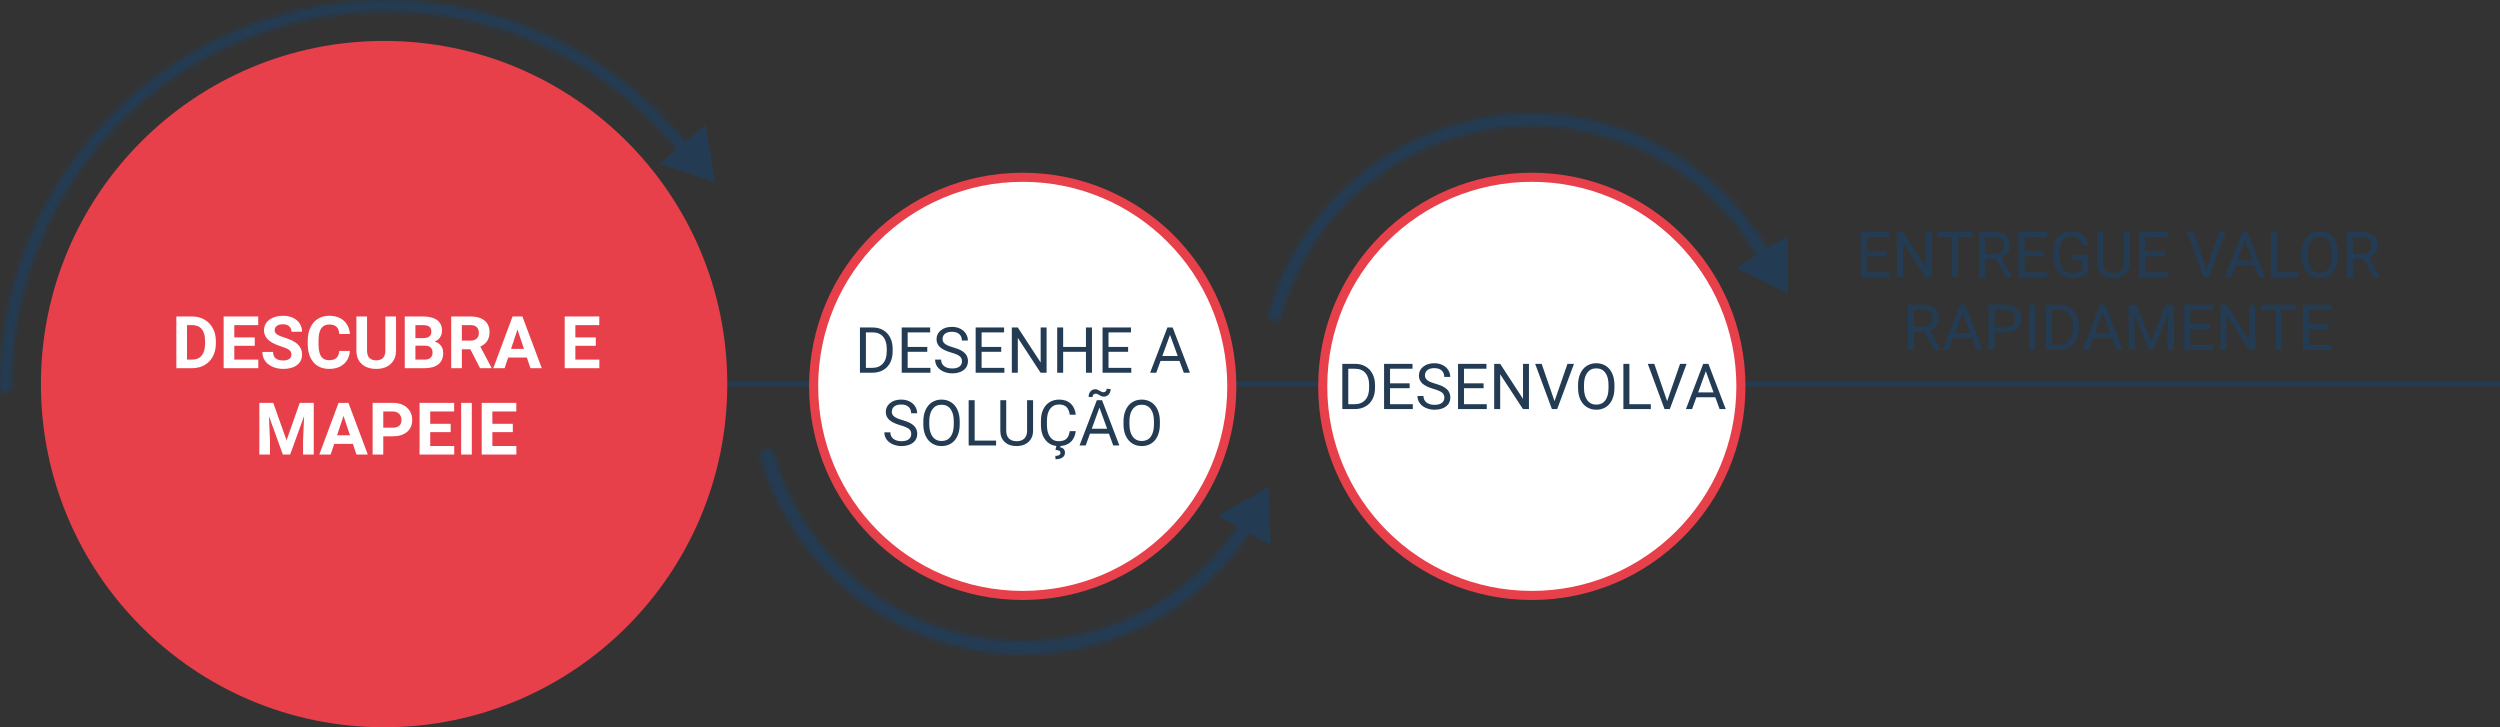 <svg width="550" height="160" viewBox="0 0 550 160" fill="none" xmlns="http://www.w3.org/2000/svg">
<rect x="0" y="0" width="550" height="160" fill="#333333" stroke="none"/>
<line x1="160" y1="84.5" x2="550" y2="84.5" stroke="#233C54"/>
<mask id="path-2-inside-1" fill="white">
<path d="M276.955 114.011C271.019 124.287 262.17 132.572 251.526 137.818C240.881 143.064 228.92 145.036 217.155 143.485C205.39 141.933 194.35 136.928 185.429 129.102C176.509 121.275 170.11 110.98 167.041 99.516L169.903 98.75C172.82 109.648 178.903 119.435 187.383 126.875C195.863 134.315 206.359 139.073 217.543 140.548C228.727 142.023 240.097 140.148 250.216 135.161C260.335 130.174 268.747 122.298 274.39 112.53L276.955 114.011Z"/>
</mask>
<path d="M276.955 114.011C271.019 124.287 262.17 132.572 251.526 137.818C240.881 143.064 228.92 145.036 217.155 143.485C205.39 141.933 194.35 136.928 185.429 129.102C176.509 121.275 170.11 110.98 167.041 99.516L169.903 98.75C172.82 109.648 178.903 119.435 187.383 126.875C195.863 134.315 206.359 139.073 217.543 140.548C228.727 142.023 240.097 140.148 250.216 135.161C260.335 130.174 268.747 122.298 274.39 112.53L276.955 114.011Z" fill="white" stroke="#233C54" stroke-width="4" mask="url(#path-2-inside-1)"/>
<circle cx="225" cy="85" r="46" fill="white" stroke="#E7404A" stroke-width="2"/>
<mask id="path-4-inside-2" fill="white">
<path d="M278.866 70.154C281.94 58.115 288.676 47.328 298.144 39.281C307.612 31.234 319.345 26.326 331.722 25.233C344.099 24.14 356.511 26.916 367.242 33.179C377.974 39.442 386.496 48.882 391.633 60.196L389.194 61.303C384.287 50.494 376.145 41.475 365.892 35.492C355.64 29.509 343.782 26.856 331.958 27.9C320.133 28.945 308.924 33.634 299.879 41.322C290.833 49.009 284.398 59.315 281.46 70.817L278.866 70.154Z"/>
</mask>
<path d="M278.866 70.154C281.94 58.115 288.676 47.328 298.144 39.281C307.612 31.234 319.345 26.326 331.722 25.233C344.099 24.14 356.511 26.916 367.242 33.179C377.974 39.442 386.496 48.882 391.633 60.196L389.194 61.303C384.287 50.494 376.145 41.475 365.892 35.492C355.64 29.509 343.782 26.856 331.958 27.9C320.133 28.945 308.924 33.634 299.879 41.322C290.833 49.009 284.398 59.315 281.46 70.817L278.866 70.154Z" fill="white" stroke="#233C54" stroke-width="4" mask="url(#path-4-inside-2)"/>
<circle cx="337" cy="85" r="46" fill="white" stroke="#E7404A" stroke-width="2"/>
<mask id="path-6-inside-3" fill="white">
<path d="M153.002 34.003C142.232 19.642 127.193 9.06 110.039 3.772C92.886 -1.516 74.498 -1.238 57.513 4.567C40.527 10.372 25.815 21.405 15.485 36.085C5.155 50.765 -0.262 68.339 0.01 86.287L2.496 86.249C2.232 68.826 7.491 51.767 17.519 37.516C27.546 23.266 41.828 12.555 58.317 6.92C74.805 1.285 92.655 1.015 109.307 6.148C125.959 11.281 140.558 21.554 151.013 35.495L153.002 34.003Z"/>
</mask>
<path d="M153.002 34.003C142.232 19.642 127.193 9.06 110.039 3.772C92.886 -1.516 74.498 -1.238 57.513 4.567C40.527 10.372 25.815 21.405 15.485 36.085C5.155 50.765 -0.262 68.339 0.01 86.287L2.496 86.249C2.232 68.826 7.491 51.767 17.519 37.516C27.546 23.266 41.828 12.555 58.317 6.92C74.805 1.285 92.655 1.015 109.307 6.148C125.959 11.281 140.558 21.554 151.013 35.495L153.002 34.003Z" stroke="#233C54" stroke-width="6" mask="url(#path-6-inside-3)"/>
<circle cx="84.5" cy="84.5" r="75.5" fill="#E7404A"/>
<path d="M38.797 81V69.625H42.297C43.297 69.625 44.19 69.852 44.977 70.305C45.768 70.753 46.385 71.393 46.828 72.227C47.271 73.055 47.492 73.997 47.492 75.055V75.578C47.492 76.635 47.273 77.576 46.836 78.398C46.404 79.221 45.792 79.859 45 80.312C44.208 80.766 43.315 80.995 42.32 81H38.797ZM41.141 71.523V79.117H42.273C43.19 79.117 43.891 78.818 44.375 78.219C44.859 77.62 45.107 76.763 45.117 75.648V75.047C45.117 73.891 44.878 73.016 44.398 72.422C43.919 71.823 43.219 71.523 42.297 71.523H41.141ZM56.047 76.07H51.547V79.117H56.828V81H49.203V69.625H56.812V71.523H51.547V74.234H56.047V76.07ZM64.102 78.016C64.102 77.573 63.945 77.234 63.633 77C63.32 76.76 62.758 76.51 61.945 76.25C61.133 75.984 60.49 75.724 60.016 75.469C58.724 74.771 58.078 73.831 58.078 72.648C58.078 72.034 58.25 71.487 58.594 71.008C58.943 70.523 59.44 70.146 60.086 69.875C60.737 69.604 61.466 69.469 62.273 69.469C63.086 69.469 63.81 69.617 64.445 69.914C65.081 70.206 65.573 70.62 65.922 71.156C66.276 71.693 66.453 72.302 66.453 72.984H64.109C64.109 72.463 63.945 72.06 63.617 71.773C63.289 71.482 62.828 71.336 62.234 71.336C61.661 71.336 61.216 71.458 60.898 71.703C60.581 71.943 60.422 72.26 60.422 72.656C60.422 73.026 60.607 73.336 60.977 73.586C61.352 73.836 61.901 74.07 62.625 74.289C63.958 74.69 64.93 75.188 65.539 75.781C66.148 76.375 66.453 77.115 66.453 78C66.453 78.984 66.081 79.758 65.336 80.32C64.591 80.878 63.589 81.156 62.328 81.156C61.453 81.156 60.656 80.997 59.938 80.68C59.219 80.357 58.669 79.917 58.289 79.359C57.914 78.802 57.727 78.156 57.727 77.422H60.078C60.078 78.677 60.828 79.305 62.328 79.305C62.885 79.305 63.32 79.193 63.633 78.969C63.945 78.74 64.102 78.422 64.102 78.016ZM76.977 77.211C76.888 78.435 76.435 79.398 75.617 80.102C74.805 80.805 73.732 81.156 72.398 81.156C70.94 81.156 69.792 80.667 68.953 79.688C68.12 78.703 67.703 77.354 67.703 75.641V74.945C67.703 73.852 67.896 72.888 68.281 72.055C68.667 71.221 69.216 70.583 69.93 70.141C70.648 69.693 71.482 69.469 72.43 69.469C73.742 69.469 74.799 69.82 75.602 70.523C76.404 71.227 76.867 72.213 76.992 73.484H74.648C74.591 72.75 74.385 72.219 74.031 71.891C73.682 71.557 73.148 71.391 72.43 71.391C71.648 71.391 71.062 71.672 70.672 72.234C70.287 72.792 70.088 73.659 70.078 74.836V75.695C70.078 76.924 70.263 77.823 70.633 78.391C71.008 78.958 71.596 79.242 72.398 79.242C73.122 79.242 73.662 79.078 74.016 78.75C74.375 78.417 74.581 77.904 74.633 77.211H76.977ZM87.125 69.625V77.117C87.125 78.362 86.734 79.346 85.953 80.07C85.177 80.794 84.115 81.156 82.766 81.156C81.438 81.156 80.383 80.805 79.602 80.102C78.82 79.398 78.422 78.432 78.406 77.203V69.625H80.75V77.133C80.75 77.878 80.927 78.422 81.281 78.766C81.641 79.104 82.135 79.273 82.766 79.273C84.083 79.273 84.753 78.581 84.773 77.195V69.625H87.125ZM89.047 81V69.625H93.031C94.412 69.625 95.458 69.891 96.172 70.422C96.885 70.948 97.242 71.721 97.242 72.742C97.242 73.299 97.099 73.792 96.812 74.219C96.526 74.641 96.128 74.951 95.617 75.148C96.201 75.294 96.659 75.588 96.992 76.031C97.331 76.474 97.5 77.016 97.5 77.656C97.5 78.75 97.151 79.578 96.453 80.141C95.755 80.703 94.76 80.99 93.469 81H89.047ZM91.391 76.047V79.117H93.398C93.951 79.117 94.38 78.987 94.688 78.727C95 78.461 95.156 78.096 95.156 77.633C95.156 76.591 94.617 76.062 93.539 76.047H91.391ZM91.391 74.391H93.125C94.307 74.37 94.898 73.898 94.898 72.977C94.898 72.461 94.747 72.091 94.445 71.867C94.148 71.638 93.677 71.523 93.031 71.523H91.391V74.391ZM103.477 76.836H101.609V81H99.266V69.625H103.492C104.836 69.625 105.872 69.924 106.602 70.523C107.331 71.122 107.695 71.969 107.695 73.062C107.695 73.838 107.526 74.487 107.188 75.008C106.854 75.523 106.346 75.935 105.664 76.242L108.125 80.891V81H105.609L103.477 76.836ZM101.609 74.938H103.5C104.089 74.938 104.544 74.789 104.867 74.492C105.19 74.19 105.352 73.776 105.352 73.25C105.352 72.713 105.198 72.292 104.891 71.984C104.589 71.677 104.122 71.523 103.492 71.523H101.609V74.938ZM115.906 78.656H111.797L111.016 81H108.523L112.758 69.625H114.93L119.188 81H116.695L115.906 78.656ZM112.43 76.758H115.273L113.844 72.5L112.43 76.758ZM131.078 76.07H126.578V79.117H131.859V81H124.234V69.625H131.844V71.523H126.578V74.234H131.078V76.07ZM60.117 88.625L63.039 96.875L65.945 88.625H69.023V100H66.672V96.891L66.906 91.523L63.836 100H62.227L59.164 91.531L59.398 96.891V100H57.055V88.625H60.117ZM77.633 97.656H73.523L72.742 100H70.25L74.484 88.625H76.656L80.914 100H78.422L77.633 97.656ZM74.156 95.758H77L75.57 91.5L74.156 95.758ZM84.32 95.992V100H81.977V88.625H86.414C87.268 88.625 88.018 88.781 88.664 89.094C89.315 89.406 89.815 89.852 90.164 90.43C90.513 91.003 90.688 91.656 90.688 92.391C90.688 93.505 90.305 94.385 89.539 95.031C88.779 95.672 87.724 95.992 86.375 95.992H84.32ZM84.32 94.094H86.414C87.034 94.094 87.505 93.948 87.828 93.656C88.156 93.365 88.32 92.948 88.32 92.406C88.32 91.849 88.156 91.398 87.828 91.055C87.5 90.711 87.047 90.534 86.469 90.523H84.32V94.094ZM99.148 95.07H94.648V98.117H99.93V100H92.305V88.625H99.914V90.523H94.648V93.234H99.148V95.07ZM103.797 100H101.453V88.625H103.797V100ZM112.82 95.07H108.32V98.117H113.602V100H105.977V88.625H113.586V90.523H108.32V93.234H112.82V95.07Z" fill="white"/>
<path d="M189.187 82V72.047H191.996C192.862 72.047 193.628 72.238 194.293 72.621C194.958 73.004 195.471 73.549 195.831 74.255C196.196 74.961 196.38 75.772 196.385 76.689V77.324C196.385 78.263 196.202 79.086 195.838 79.792C195.478 80.498 194.961 81.041 194.286 81.419C193.616 81.797 192.835 81.991 191.941 82H189.187ZM190.499 73.127V80.927H191.88C192.892 80.927 193.678 80.612 194.238 79.983C194.803 79.355 195.086 78.459 195.086 77.297V76.716C195.086 75.586 194.819 74.708 194.286 74.084C193.757 73.455 193.006 73.136 192.03 73.127H190.499ZM204 77.399H199.687V80.927H204.697V82H198.374V72.047H204.629V73.127H199.687V76.326H204V77.399ZM209.264 77.564C208.138 77.24 207.318 76.843 206.803 76.374C206.292 75.9 206.037 75.317 206.037 74.624C206.037 73.84 206.349 73.193 206.974 72.683C207.603 72.168 208.418 71.91 209.421 71.91C210.104 71.91 210.713 72.042 211.246 72.307C211.784 72.571 212.199 72.936 212.49 73.4C212.786 73.865 212.935 74.373 212.935 74.925H211.615C211.615 74.323 211.424 73.852 211.041 73.51C210.658 73.163 210.118 72.99 209.421 72.99C208.774 72.99 208.268 73.134 207.903 73.421C207.543 73.704 207.363 74.098 207.363 74.603C207.363 75.009 207.534 75.353 207.876 75.636C208.222 75.914 208.808 76.169 209.633 76.401C210.462 76.634 211.109 76.891 211.574 77.174C212.044 77.452 212.39 77.778 212.613 78.151C212.841 78.525 212.955 78.965 212.955 79.471C212.955 80.277 212.641 80.924 212.012 81.412C211.383 81.895 210.542 82.137 209.489 82.137C208.806 82.137 208.168 82.007 207.575 81.747C206.983 81.483 206.525 81.123 206.201 80.667C205.882 80.211 205.723 79.694 205.723 79.115H207.042C207.042 79.717 207.263 80.193 207.705 80.544C208.152 80.89 208.746 81.064 209.489 81.064C210.182 81.064 210.713 80.922 211.082 80.64C211.451 80.357 211.636 79.972 211.636 79.484C211.636 78.997 211.465 78.621 211.123 78.356C210.781 78.088 210.161 77.823 209.264 77.564ZM220.27 77.399H215.956V80.927H220.967V82H214.644V72.047H220.898V73.127H215.956V76.326H220.27V77.399ZM230.25 82H228.931L223.92 74.33V82H222.601V72.047H223.92L228.944 79.751V72.047H230.25V82ZM240.23 82H238.911V77.399H233.894V82H232.581V72.047H233.894V76.326H238.911V72.047H240.23V82ZM248.188 77.399H243.874V80.927H248.885V82H242.562V72.047H248.816V73.127H243.874V76.326H248.188V77.399ZM259.487 79.402H255.317L254.381 82H253.027L256.828 72.047H257.977L261.784 82H260.438L259.487 79.402ZM255.714 78.322H259.098L257.402 73.667L255.714 78.322ZM198.101 93.564C196.975 93.24 196.155 92.843 195.64 92.374C195.129 91.9 194.874 91.317 194.874 90.624C194.874 89.84 195.186 89.193 195.811 88.683C196.439 88.168 197.255 87.91 198.258 87.91C198.941 87.91 199.55 88.042 200.083 88.307C200.621 88.571 201.035 88.936 201.327 89.4C201.623 89.865 201.771 90.373 201.771 90.925H200.452C200.452 90.323 200.261 89.852 199.878 89.51C199.495 89.163 198.955 88.99 198.258 88.99C197.611 88.99 197.105 89.134 196.74 89.421C196.38 89.704 196.2 90.098 196.2 90.603C196.2 91.009 196.371 91.353 196.713 91.636C197.059 91.914 197.645 92.169 198.47 92.401C199.299 92.634 199.946 92.891 200.411 93.174C200.881 93.452 201.227 93.778 201.45 94.151C201.678 94.525 201.792 94.965 201.792 95.471C201.792 96.277 201.478 96.924 200.849 97.412C200.22 97.895 199.379 98.137 198.326 98.137C197.643 98.137 197.005 98.007 196.412 97.747C195.82 97.483 195.362 97.123 195.038 96.667C194.719 96.211 194.56 95.694 194.56 95.115H195.879C195.879 95.717 196.1 96.193 196.542 96.544C196.989 96.89 197.583 97.064 198.326 97.064C199.019 97.064 199.55 96.922 199.919 96.64C200.288 96.357 200.473 95.972 200.473 95.484C200.473 94.997 200.302 94.621 199.96 94.356C199.618 94.088 198.998 93.823 198.101 93.564ZM211.137 93.345C211.137 94.32 210.973 95.172 210.645 95.901C210.316 96.626 209.852 97.18 209.25 97.562C208.648 97.945 207.947 98.137 207.145 98.137C206.361 98.137 205.666 97.945 205.06 97.562C204.453 97.175 203.982 96.626 203.645 95.915C203.312 95.2 203.141 94.372 203.132 93.434V92.716C203.132 91.759 203.298 90.913 203.631 90.18C203.964 89.446 204.433 88.885 205.039 88.498C205.65 88.106 206.347 87.91 207.131 87.91C207.928 87.91 208.63 88.104 209.236 88.491C209.847 88.874 210.316 89.432 210.645 90.166C210.973 90.895 211.137 91.745 211.137 92.716V93.345ZM209.831 92.702C209.831 91.522 209.594 90.617 209.12 89.988C208.646 89.355 207.983 89.038 207.131 89.038C206.301 89.038 205.647 89.355 205.169 89.988C204.695 90.617 204.451 91.492 204.438 92.613V93.345C204.438 94.489 204.677 95.389 205.155 96.045C205.638 96.697 206.301 97.022 207.145 97.022C207.992 97.022 208.648 96.715 209.113 96.1C209.578 95.48 209.817 94.593 209.831 93.44V92.702ZM214.425 96.927H219.142V98H213.105V88.047H214.425V96.927ZM227.276 88.047V94.814C227.272 95.753 226.976 96.521 226.388 97.118C225.804 97.715 225.011 98.05 224.009 98.123L223.66 98.137C222.571 98.137 221.703 97.843 221.056 97.255C220.409 96.667 220.08 95.858 220.071 94.828V88.047H221.37V94.787C221.37 95.507 221.568 96.068 221.965 96.469C222.361 96.865 222.926 97.064 223.66 97.064C224.403 97.064 224.97 96.865 225.362 96.469C225.759 96.072 225.957 95.514 225.957 94.794V88.047H227.276ZM236.669 94.842C236.546 95.894 236.156 96.708 235.5 97.282C234.848 97.852 233.98 98.137 232.896 98.137C231.72 98.137 230.776 97.715 230.065 96.872C229.359 96.029 229.006 94.901 229.006 93.488V92.531C229.006 91.606 229.17 90.793 229.498 90.091C229.831 89.389 230.3 88.851 230.906 88.478C231.512 88.099 232.214 87.91 233.012 87.91C234.069 87.91 234.917 88.206 235.555 88.799C236.193 89.387 236.564 90.203 236.669 91.246H235.35C235.236 90.453 234.987 89.879 234.604 89.523C234.226 89.168 233.695 88.99 233.012 88.99C232.173 88.99 231.515 89.3 231.036 89.92C230.562 90.54 230.325 91.421 230.325 92.565V93.529C230.325 94.609 230.551 95.468 231.002 96.106C231.453 96.745 232.084 97.064 232.896 97.064C233.625 97.064 234.183 96.899 234.57 96.571C234.962 96.239 235.222 95.662 235.35 94.842H236.669ZM233.326 98.061L233.244 98.417C233.941 98.54 234.29 98.934 234.29 99.6C234.29 100.042 234.108 100.39 233.743 100.646C233.379 100.905 232.87 101.035 232.219 101.035L232.171 100.304C232.531 100.304 232.809 100.244 233.005 100.126C233.205 100.007 233.306 99.841 233.306 99.627C233.306 99.426 233.233 99.278 233.087 99.183C232.941 99.087 232.645 99.019 232.198 98.978L232.417 98.061H233.326ZM243.963 95.402H239.793L238.856 98H237.503L241.304 88.047H242.452L246.26 98H244.913L243.963 95.402ZM240.189 94.322H243.573L241.878 89.667L240.189 94.322ZM244.332 85.6C244.332 86.092 244.191 86.491 243.908 86.796C243.63 87.101 243.282 87.254 242.862 87.254C242.675 87.254 242.514 87.231 242.377 87.186C242.24 87.14 242.06 87.046 241.837 86.905C241.618 86.764 241.459 86.68 241.358 86.652C241.263 86.62 241.151 86.605 241.023 86.605C240.837 86.605 240.677 86.677 240.545 86.823C240.413 86.965 240.347 87.147 240.347 87.37L239.499 87.322C239.499 86.835 239.636 86.431 239.909 86.112C240.187 85.793 240.538 85.634 240.962 85.634C241.121 85.634 241.265 85.657 241.393 85.702C241.52 85.748 241.693 85.837 241.912 85.969C242.131 86.101 242.297 86.188 242.411 86.228C242.53 86.269 242.66 86.29 242.801 86.29C242.997 86.29 243.159 86.213 243.286 86.058C243.418 85.903 243.484 85.723 243.484 85.518L244.332 85.6ZM255.174 93.345C255.174 94.32 255.01 95.172 254.682 95.901C254.354 96.626 253.889 97.18 253.287 97.562C252.686 97.945 251.984 98.137 251.182 98.137C250.398 98.137 249.703 97.945 249.097 97.562C248.491 97.175 248.019 96.626 247.682 95.915C247.349 95.2 247.178 94.372 247.169 93.434V92.716C247.169 91.759 247.335 90.913 247.668 90.18C248.001 89.446 248.47 88.885 249.076 88.498C249.687 88.106 250.384 87.91 251.168 87.91C251.965 87.91 252.667 88.104 253.273 88.491C253.884 88.874 254.354 89.432 254.682 90.166C255.01 90.895 255.174 91.745 255.174 92.716V93.345ZM253.868 92.702C253.868 91.522 253.631 90.617 253.157 89.988C252.683 89.355 252.02 89.038 251.168 89.038C250.339 89.038 249.685 89.355 249.206 89.988C248.732 90.617 248.488 91.492 248.475 92.613V93.345C248.475 94.489 248.714 95.389 249.192 96.045C249.675 96.697 250.339 97.022 251.182 97.022C252.029 97.022 252.686 96.715 253.15 96.1C253.615 95.48 253.854 94.593 253.868 93.44V92.702Z" fill="#233C54"/>
<path d="M295.308 90V80.047H298.117C298.983 80.047 299.749 80.238 300.414 80.621C301.079 81.004 301.592 81.549 301.952 82.255C302.317 82.961 302.501 83.772 302.506 84.689V85.324C302.506 86.263 302.324 87.086 301.959 87.792C301.599 88.498 301.082 89.041 300.407 89.419C299.737 89.797 298.956 89.991 298.062 90H295.308ZM296.62 81.127V88.927H298.001C299.013 88.927 299.799 88.612 300.359 87.983C300.924 87.355 301.207 86.459 301.207 85.297V84.716C301.207 83.586 300.94 82.708 300.407 82.084C299.879 81.455 299.127 81.136 298.151 81.127H296.62ZM310.121 85.399H305.808V88.927H310.818V90H304.495V80.047H310.75V81.127H305.808V84.326H310.121V85.399ZM315.385 85.564C314.259 85.24 313.439 84.843 312.924 84.374C312.413 83.9 312.158 83.317 312.158 82.624C312.158 81.84 312.47 81.193 313.095 80.683C313.724 80.168 314.539 79.91 315.542 79.91C316.226 79.91 316.834 80.042 317.367 80.307C317.905 80.571 318.32 80.936 318.611 81.4C318.908 81.865 319.056 82.373 319.056 82.925H317.736C317.736 82.323 317.545 81.852 317.162 81.51C316.779 81.163 316.239 80.99 315.542 80.99C314.895 80.99 314.389 81.134 314.024 81.421C313.664 81.704 313.484 82.098 313.484 82.603C313.484 83.009 313.655 83.353 313.997 83.636C314.343 83.914 314.929 84.169 315.754 84.401C316.583 84.634 317.23 84.891 317.695 85.174C318.165 85.452 318.511 85.778 318.734 86.151C318.962 86.525 319.076 86.965 319.076 87.471C319.076 88.277 318.762 88.924 318.133 89.412C317.504 89.895 316.663 90.137 315.61 90.137C314.927 90.137 314.289 90.007 313.696 89.747C313.104 89.483 312.646 89.123 312.322 88.667C312.003 88.211 311.844 87.694 311.844 87.115H313.163C313.163 87.717 313.384 88.193 313.826 88.544C314.273 88.89 314.868 89.064 315.61 89.064C316.303 89.064 316.834 88.922 317.203 88.64C317.572 88.357 317.757 87.972 317.757 87.484C317.757 86.997 317.586 86.621 317.244 86.356C316.902 86.088 316.283 85.823 315.385 85.564ZM326.391 85.399H322.077V88.927H327.088V90H320.765V80.047H327.02V81.127H322.077V84.326H326.391V85.399ZM336.371 90H335.052L330.041 82.33V90H328.722V80.047H330.041L335.065 87.751V80.047H336.371V90ZM341.997 88.257L344.841 80.047H346.276L342.585 90H341.423L337.738 80.047H339.167L341.997 88.257ZM355.177 85.345C355.177 86.32 355.013 87.172 354.685 87.901C354.356 88.626 353.892 89.18 353.29 89.562C352.688 89.945 351.987 90.137 351.185 90.137C350.401 90.137 349.706 89.945 349.1 89.562C348.493 89.175 348.022 88.626 347.685 87.915C347.352 87.2 347.181 86.372 347.172 85.434V84.716C347.172 83.759 347.338 82.913 347.671 82.18C348.004 81.446 348.473 80.885 349.079 80.498C349.69 80.106 350.387 79.91 351.171 79.91C351.968 79.91 352.67 80.104 353.276 80.491C353.887 80.874 354.356 81.432 354.685 82.166C355.013 82.895 355.177 83.745 355.177 84.716V85.345ZM353.871 84.702C353.871 83.522 353.634 82.617 353.16 81.988C352.686 81.355 352.023 81.038 351.171 81.038C350.341 81.038 349.688 81.355 349.209 81.988C348.735 82.617 348.491 83.492 348.478 84.613V85.345C348.478 86.489 348.717 87.389 349.195 88.045C349.678 88.697 350.341 89.022 351.185 89.022C352.032 89.022 352.688 88.715 353.153 88.1C353.618 87.48 353.857 86.593 353.871 85.44V84.702ZM358.465 88.927H363.182V90H357.146V80.047H358.465V88.927ZM366.771 88.257L369.614 80.047H371.05L367.358 90H366.196L362.512 80.047H363.94L366.771 88.257ZM377.366 87.402H373.196L372.26 90H370.906L374.707 80.047H375.855L379.663 90H378.316L377.366 87.402ZM373.593 86.322H376.977L375.281 81.667L373.593 86.322Z" fill="#233C54"/>
<path d="M414.99 56.399H410.677V59.927H415.688V61H409.364V51.047H415.619V52.127H410.677V55.326H414.99V56.399ZM424.971 61H423.651L418.641 53.33V61H417.321V51.047H418.641L423.665 58.751V51.047H424.971V61ZM433.974 52.127H430.774V61H429.469V52.127H426.276V51.047H433.974V52.127ZM439.101 56.974H436.763V61H435.443V51.047H438.738C439.859 51.047 440.721 51.302 441.322 51.812C441.928 52.323 442.231 53.066 442.231 54.041C442.231 54.661 442.063 55.201 441.726 55.661C441.393 56.121 440.928 56.465 440.331 56.693L442.669 60.918V61H441.261L439.101 56.974ZM436.763 55.9H438.779C439.431 55.9 439.948 55.732 440.331 55.395C440.718 55.057 440.912 54.606 440.912 54.041C440.912 53.426 440.728 52.954 440.358 52.626C439.994 52.298 439.465 52.132 438.772 52.127H436.763V55.9ZM449.703 56.399H445.39V59.927H450.4V61H444.077V51.047H450.332V52.127H445.39V55.326H449.703V56.399ZM459.383 59.694C459.046 60.177 458.574 60.54 457.968 60.781C457.366 61.018 456.664 61.137 455.862 61.137C455.051 61.137 454.331 60.948 453.702 60.569C453.073 60.187 452.586 59.644 452.239 58.942C451.897 58.241 451.722 57.427 451.713 56.502V55.634C451.713 54.134 452.062 52.972 452.759 52.148C453.461 51.323 454.445 50.91 455.712 50.91C456.751 50.91 457.587 51.177 458.221 51.71C458.854 52.239 459.242 52.991 459.383 53.966H458.07C457.824 52.649 457.04 51.99 455.719 51.99C454.839 51.99 454.172 52.3 453.716 52.92C453.265 53.535 453.037 54.428 453.032 55.6V56.413C453.032 57.53 453.287 58.418 453.798 59.079C454.308 59.735 454.999 60.063 455.869 60.063C456.361 60.063 456.792 60.009 457.161 59.899C457.53 59.79 457.836 59.605 458.077 59.346V57.11H455.773V56.044H459.383V59.694ZM468.584 51.047V57.815C468.579 58.753 468.283 59.521 467.695 60.118C467.112 60.715 466.319 61.05 465.316 61.123L464.968 61.137C463.879 61.137 463.01 60.843 462.363 60.255C461.716 59.667 461.388 58.858 461.379 57.828V51.047H462.678V57.787C462.678 58.507 462.876 59.068 463.272 59.469C463.669 59.865 464.234 60.063 464.968 60.063C465.711 60.063 466.278 59.865 466.67 59.469C467.066 59.072 467.265 58.514 467.265 57.794V51.047H468.584ZM476.281 56.399H471.968V59.927H476.979V61H470.655V51.047H476.91V52.127H471.968V55.326H476.281V56.399ZM485.38 59.257L488.224 51.047H489.659L485.968 61H484.806L481.121 51.047H482.55L485.38 59.257ZM495.976 58.402H491.806L490.869 61H489.516L493.316 51.047H494.465L498.272 61H496.926L495.976 58.402ZM492.202 57.322H495.586L493.891 52.667L492.202 57.322ZM500.932 59.927H505.648V61H499.612V51.047H500.932V59.927ZM514.351 56.345C514.351 57.32 514.187 58.172 513.858 58.901C513.53 59.626 513.065 60.18 512.464 60.562C511.862 60.945 511.16 61.137 510.358 61.137C509.575 61.137 508.88 60.945 508.273 60.562C507.667 60.175 507.196 59.626 506.858 58.915C506.526 58.2 506.355 57.372 506.346 56.434V55.716C506.346 54.759 506.512 53.913 506.845 53.18C507.177 52.446 507.647 51.885 508.253 51.498C508.864 51.106 509.561 50.91 510.345 50.91C511.142 50.91 511.844 51.104 512.45 51.491C513.061 51.874 513.53 52.432 513.858 53.166C514.187 53.895 514.351 54.745 514.351 55.716V56.345ZM513.045 55.702C513.045 54.522 512.808 53.617 512.334 52.988C511.86 52.355 511.197 52.038 510.345 52.038C509.515 52.038 508.861 52.355 508.383 52.988C507.909 53.617 507.665 54.492 507.651 55.613V56.345C507.651 57.489 507.891 58.389 508.369 59.045C508.852 59.697 509.515 60.023 510.358 60.023C511.206 60.023 511.862 59.715 512.327 59.1C512.792 58.48 513.031 57.593 513.045 56.44V55.702ZM519.97 56.974H517.632V61H516.312V51.047H519.607C520.729 51.047 521.59 51.302 522.191 51.812C522.798 52.323 523.101 53.066 523.101 54.041C523.101 54.661 522.932 55.201 522.595 55.661C522.262 56.121 521.797 56.465 521.2 56.693L523.538 60.918V61H522.13L519.97 56.974ZM517.632 55.9H519.648C520.3 55.9 520.817 55.732 521.2 55.395C521.588 55.057 521.781 54.606 521.781 54.041C521.781 53.426 521.597 52.954 521.228 52.626C520.863 52.298 520.334 52.132 519.642 52.127H517.632V55.9ZM423.385 72.974H421.047V77H419.728V67.047H423.022C424.144 67.047 425.005 67.302 425.606 67.812C426.213 68.323 426.516 69.066 426.516 70.041C426.516 70.661 426.347 71.201 426.01 71.661C425.677 72.121 425.212 72.466 424.615 72.693L426.953 76.918V77H425.545L423.385 72.974ZM421.047 71.9H423.063C423.715 71.9 424.232 71.732 424.615 71.394C425.003 71.057 425.196 70.606 425.196 70.041C425.196 69.426 425.012 68.954 424.643 68.626C424.278 68.298 423.749 68.132 423.057 68.127H421.047V71.9ZM433.857 74.402H429.688L428.751 77H427.397L431.198 67.047H432.347L436.154 77H434.808L433.857 74.402ZM430.084 73.322H433.468L431.772 68.667L430.084 73.322ZM438.807 73.103V77H437.494V67.047H441.165C442.254 67.047 443.106 67.325 443.722 67.881C444.341 68.437 444.651 69.173 444.651 70.089C444.651 71.055 444.348 71.8 443.742 72.324C443.141 72.844 442.277 73.103 441.151 73.103H438.807ZM438.807 72.03H441.165C441.867 72.03 442.405 71.866 442.778 71.538C443.152 71.205 443.339 70.727 443.339 70.103C443.339 69.51 443.152 69.036 442.778 68.681C442.405 68.325 441.892 68.141 441.24 68.127H438.807V72.03ZM447.734 77H446.422V67.047H447.734V77ZM450.141 77V67.047H452.95C453.816 67.047 454.582 67.238 455.247 67.621C455.912 68.004 456.425 68.549 456.785 69.255C457.15 69.961 457.334 70.772 457.339 71.689V72.324C457.339 73.263 457.157 74.086 456.792 74.792C456.432 75.498 455.915 76.041 455.24 76.419C454.57 76.797 453.789 76.991 452.896 77H450.141ZM451.453 68.127V75.927H452.834C453.846 75.927 454.632 75.612 455.192 74.983C455.757 74.355 456.04 73.459 456.04 72.297V71.716C456.04 70.586 455.773 69.708 455.24 69.084C454.712 68.455 453.96 68.136 452.984 68.127H451.453ZM464.674 74.402H460.504L459.567 77H458.214L462.015 67.047H463.163L466.971 77H465.624L464.674 74.402ZM460.9 73.322H464.284L462.589 68.667L460.9 73.322ZM470.006 67.047L473.26 75.168L476.514 67.047H478.216V77H476.903V73.124L477.026 68.94L473.759 77H472.754L469.493 68.961L469.623 73.124V77H468.311V67.047H470.006ZM486.159 72.399H481.846V75.927H486.856V77H480.533V67.047H486.788V68.127H481.846V71.326H486.159V72.399ZM496.14 77H494.82L489.81 69.33V77H488.49V67.047H489.81L494.834 74.751V67.047H496.14V77ZM505.143 68.127H501.943V77H500.638V68.127H497.445V67.047H505.143V68.127ZM512.245 72.399H507.932V75.927H512.942V77H506.619V67.047H512.874V68.127H507.932V71.326H512.245V72.399Z" fill="#233C54"/>
<path d="M157.256 40.041L145.138 36.024L155.236 27.435L157.256 40.041Z" fill="#233C54"/>
<path d="M279.102 107.156L279.544 119.915L267.983 113.429L279.102 107.156Z" fill="#233C54"/>
<path d="M393.391 64.673L381.994 58.919L393.245 51.907L393.391 64.673Z" fill="#233C54"/>
</svg>
